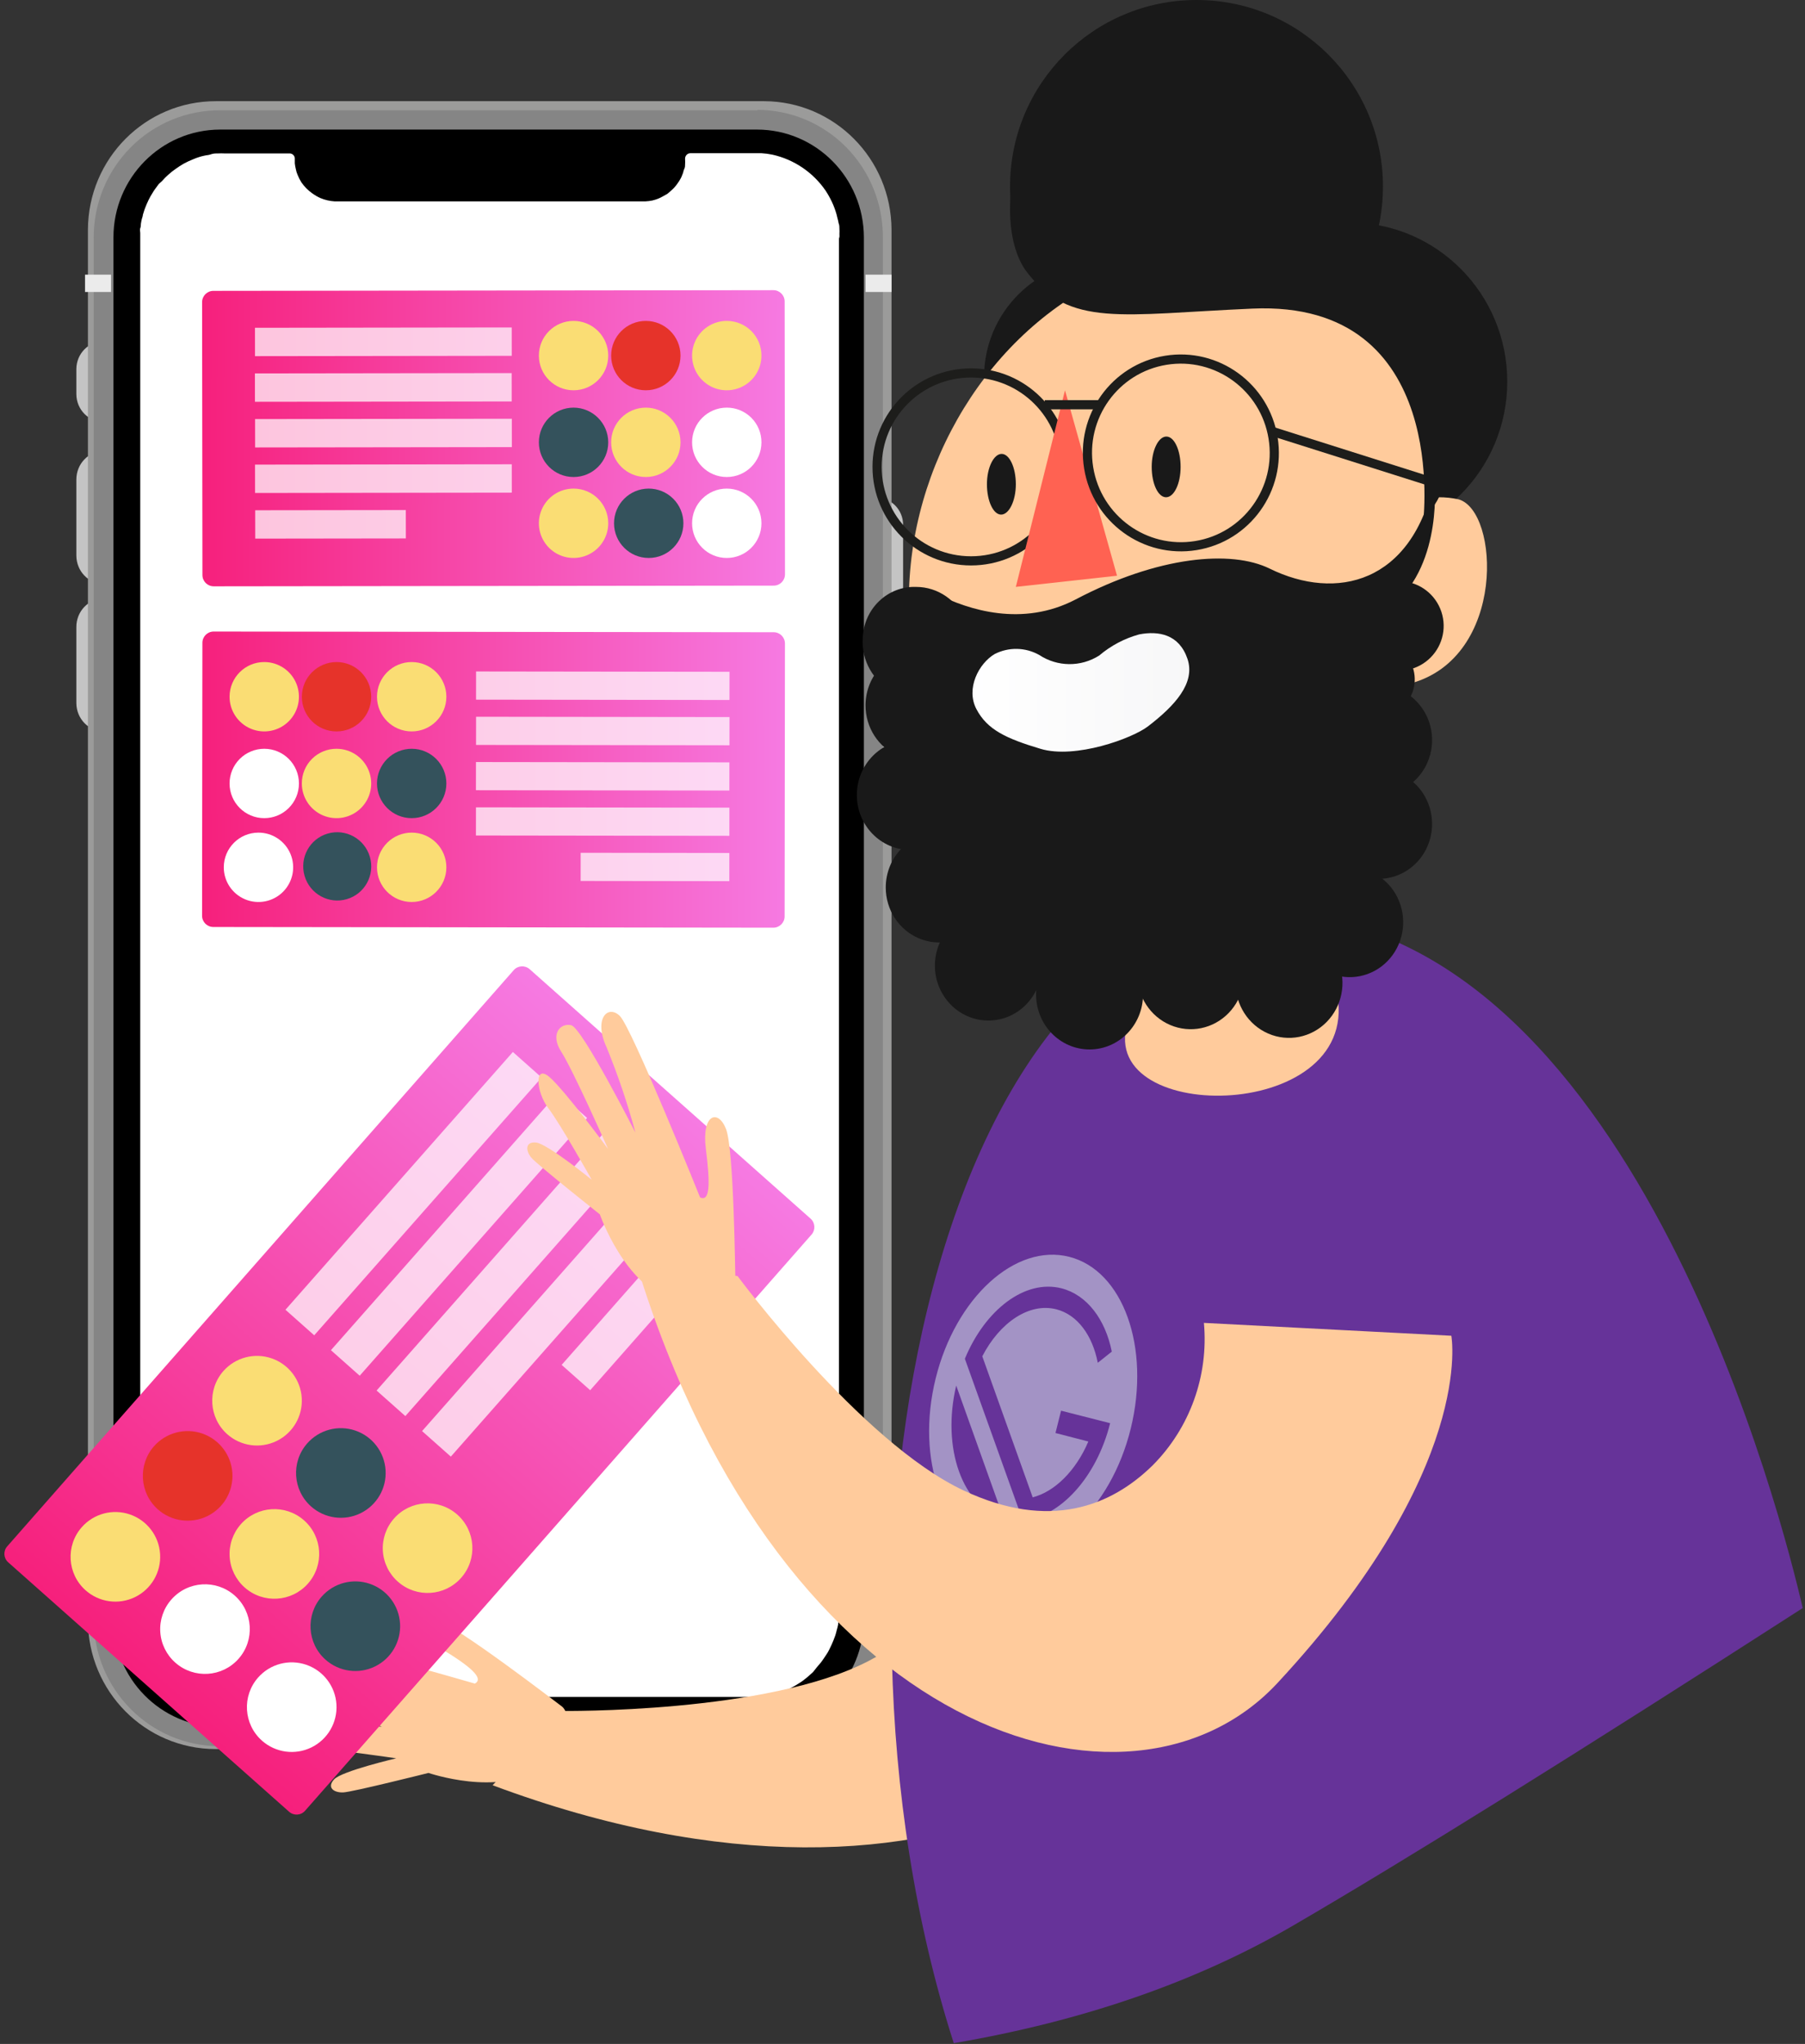 <?xml version="1.0" encoding="UTF-8"?>
<svg viewBox="0 0 394 446" version="1.1" xmlns="http://www.w3.org/2000/svg" xmlns:xlink="http://www.w3.org/1999/xlink">
    <rect x="0" y="0" width="394" height="446" fill="#333333" stroke="none"/>
    <defs>
        <linearGradient x1="-0.053%" y1="49.898%" x2="100.003%" y2="50.14%" id="linearGradient-1">
            <stop stop-color="#F6207C" offset="0%"></stop>
            <stop stop-color="#F67AE2" offset="100%"></stop>
        </linearGradient>
        <linearGradient x1="49.898%" y1="-0.027%" x2="50.14%" y2="100.03%" id="linearGradient-2">
            <stop stop-color="#F6207C" offset="0%"></stop>
            <stop stop-color="#F67AE2" offset="100%"></stop>
        </linearGradient>
        <linearGradient x1="-0.047%" y1="50.103%" x2="99.995%" y2="49.896%" id="linearGradient-3">
            <stop stop-color="#F6207C" offset="0%"></stop>
            <stop stop-color="#F67AE2" offset="100%"></stop>
        </linearGradient>
        <linearGradient x1="0.013%" y1="50.096%" x2="100.018%" y2="50.096%" id="linearGradient-4">
            <stop stop-color="#FFFFFF" offset="0%"></stop>
            <stop stop-color="#F7F7F8" offset="100%"></stop>
        </linearGradient>
    </defs>
    <g id="Page-1" stroke="none" stroke-width="1" fill="none" fill-rule="evenodd">
        <g id="Desktop-HD" transform="translate(-836, -182)">
            <g id="Header-Image" transform="translate(719, -74)">
                <g id="Me" transform="translate(116, 256)">
                    <path d="M23.662,159.601 C20.357,159.588 17.681,156.827 17.668,153.418 L17.668,136.84 C17.655,135.189 18.28,133.601 19.405,132.427 C20.53,131.253 22.062,130.589 23.662,130.583 C26.977,130.596 29.657,133.372 29.657,136.79 L29.657,153.369 C29.663,155.015 29.035,156.597 27.911,157.766 C26.787,158.934 25.258,159.595 23.662,159.601 Z" id="Path" fill="#C4C4C4"></path>
                    <path d="M23.662,127.429 C20.357,127.415 17.681,124.65 17.668,121.235 L17.668,104.628 C17.668,101.204 20.348,98.424 23.662,98.41 C26.977,98.424 29.657,101.204 29.657,104.628 L29.657,121.235 C29.643,124.65 26.967,127.415 23.662,127.429 Z" id="Path" fill="#C4C4C4"></path>
                    <path d="M23.662,92.102 C20.357,92.089 17.681,89.37 17.668,86.012 L17.668,80.528 C17.681,77.171 20.357,74.452 23.662,74.438 C26.967,74.452 29.643,77.171 29.657,80.528 L29.657,86.012 C29.643,89.37 26.967,92.089 23.662,92.102 Z" id="Path" fill="#C4C4C4"></path>
                    <path d="M192.137,150.139 C188.831,150.126 186.155,147.457 186.142,144.16 L186.142,114.482 C186.155,111.186 188.831,108.517 192.137,108.504 C195.442,108.517 198.118,111.186 198.131,114.482 L198.131,144.16 C198.118,147.457 195.442,150.126 192.137,150.139 Z" id="Path" fill="#C4C4C4"></path>
                    <path d="M55.092,23.972 L160.076,23.972 C169.012,23.978 177.579,27.571 183.889,33.959 C190.198,40.347 193.733,49.005 193.714,58.026 L193.714,347.042 C193.714,365.8 178.658,381.011 160.076,381.024 L55.092,381.024 C46.166,381.024 37.607,377.443 31.298,371.069 C24.989,364.696 21.447,356.052 21.454,347.042 L21.454,58.026 C21.428,49.003 24.961,40.341 31.272,33.952 C37.583,27.563 46.154,23.972 55.092,23.972 Z" id="Path" fill="#000000"></path>
                    <path d="M167.727,381.655 L48.071,381.655 C32.689,381.642 20.218,369.077 20.192,353.565 L20.192,50.121 C20.244,34.6 32.751,22.053 48.143,22.079 L167.799,22.079 C183.135,22.132 195.555,34.656 195.607,50.121 L195.607,353.565 C195.581,369.077 183.11,381.642 167.727,381.655 Z M48.071,25.241 C34.467,25.294 23.451,36.402 23.398,50.121 L23.398,353.565 C23.425,367.331 34.492,378.48 48.143,378.494 L167.799,378.494 C181.422,378.44 192.446,367.303 192.472,353.565 L192.472,50.121 C192.419,36.374 181.36,25.254 167.727,25.241 L48.071,25.241 Z" id="Shape" fill="#9B9B9A" fill-rule="nonzero"></path>
                    <path d="M166.273,28.274 C179.129,28.3 189.545,38.814 189.571,51.791 L189.571,353.302 C189.571,366.294 179.144,376.829 166.273,376.843 L48.943,376.843 C36.113,376.776 25.75,366.252 25.764,353.302 L25.764,51.791 C25.777,38.818 36.186,28.3 49.038,28.274 L166.369,28.274 L166.273,28.274 Z M166.369,24.068 L49.038,24.068 C41.733,24.036 34.717,26.943 29.54,32.145 C24.364,37.348 21.454,44.417 21.454,51.791 L21.454,353.302 C21.467,368.607 33.756,381.011 48.919,381.024 L166.249,381.024 C173.533,381.024 180.519,378.103 185.67,372.904 C190.82,367.706 193.714,360.654 193.714,353.302 L193.714,51.791 C193.746,44.424 190.869,37.347 185.719,32.127 C180.569,26.906 173.571,23.972 166.273,23.972 L166.369,24.068 Z" id="Shape" fill="#858585" fill-rule="nonzero"></path>
                    <rect id="Rectangle" fill="#EBEBEB" x="19.561" y="59.929" width="5.679" height="3.785"></rect>
                    <rect id="Rectangle" fill="#EBEBEB" x="189.928" y="59.929" width="5.679" height="3.785"></rect>
                    <rect id="Rectangle" fill="#EBEBEB" x="20.192" y="343.805" width="5.679" height="3.785"></rect>
                    <rect id="Rectangle" fill="#EBEBEB" x="189.928" y="343.805" width="5.679" height="3.785"></rect>
                    <path d="M184.231,51.065 C184.254,50.687 184.254,50.308 184.231,49.93 C184.231,49.519 184.231,49.133 184.063,48.722 C183.99,48.306 183.895,47.895 183.776,47.49 C183.682,47.041 183.562,46.597 183.417,46.162 C183.273,45.711 183.106,45.252 182.914,44.785 C182.699,44.254 182.459,43.771 182.196,43.264 C181.897,42.692 181.569,42.136 181.214,41.597 C178.462,37.599 174.314,34.796 169.601,33.748 C168.812,33.584 168.012,33.479 167.207,33.434 L165.89,33.434 L151.691,33.434 C151.346,33.434 151.019,33.594 150.806,33.869 C150.645,34.067 150.552,34.313 150.542,34.569 C150.542,34.569 150.542,34.714 150.542,34.811 C150.566,35.149 150.566,35.488 150.542,35.825 C150.542,36.163 150.542,36.501 150.375,36.84 C150.207,37.178 150.183,37.443 150.087,37.757 L149.728,38.651 C149.584,38.917 149.441,39.206 149.273,39.472 L148.722,40.269 C148.536,40.521 148.336,40.763 148.124,40.994 C147.896,41.231 147.656,41.457 147.406,41.67 C147.142,41.887 146.903,42.129 146.639,42.322 L145.682,42.853 C145.351,43.046 145.007,43.216 144.652,43.36 C144.245,43.515 143.829,43.644 143.407,43.747 C142.902,43.85 142.389,43.914 141.875,43.94 L141.324,43.94 L74.616,43.94 L74.042,43.94 C72.971,43.876 71.919,43.631 70.929,43.216 C70.313,42.939 69.727,42.599 69.181,42.201 C68.247,41.546 67.436,40.728 66.787,39.786 C66.468,39.28 66.196,38.747 65.973,38.192 C65.787,37.766 65.65,37.321 65.566,36.864 C65.469,36.466 65.397,36.063 65.35,35.656 C65.35,35.318 65.35,34.98 65.35,34.618 C65.352,34.577 65.352,34.537 65.35,34.497 C65.29,33.927 64.817,33.491 64.249,33.483 L50.026,33.483 C49.54,33.458 49.052,33.458 48.566,33.483 C48.039,33.483 47.536,33.483 47.033,33.676 C46.53,33.869 46.099,33.845 45.62,33.966 C45.191,34.053 44.767,34.166 44.351,34.304 C43.961,34.427 43.577,34.572 43.202,34.738 L42.125,35.197 L41.119,35.704 L40.209,36.26 L39.323,36.864 L38.509,37.467 L37.743,38.12 C37.504,38.361 37.24,38.554 37.025,38.796 L36.354,39.52 L35.66,40.148 L35.109,40.897 C34.918,41.163 34.726,41.404 34.558,41.67 C34.391,41.935 34.223,42.225 34.056,42.491 C33.89,42.756 33.738,43.031 33.601,43.312 C33.451,43.587 33.315,43.869 33.194,44.157 C33.05,44.447 32.93,44.737 32.811,45.051 C32.691,45.365 32.571,45.631 32.475,45.945 L32.188,46.862 C32.188,47.176 32.02,47.514 31.949,47.828 C31.877,48.142 31.805,48.48 31.757,48.819 C31.709,49.157 31.757,49.471 31.613,49.809 C31.47,50.147 31.613,50.509 31.613,50.871 C31.613,51.234 31.613,51.572 31.613,51.934 L31.613,349.72 C31.613,350.154 31.613,350.589 31.613,351 C31.613,351.41 31.613,351.941 31.733,352.424 C31.853,352.908 31.853,353.391 31.949,353.874 C32.044,354.357 32.212,354.912 32.356,355.443 C32.499,355.975 32.715,356.554 32.906,357.086 C33.098,357.617 33.409,358.293 33.696,358.873 C34.026,359.554 34.394,360.215 34.798,360.853 C37.829,365.578 42.635,368.856 48.111,369.934 C49.052,370.108 50.004,370.221 50.96,370.272 L51.966,370.272 L165.22,370.272 C165.898,370.309 166.577,370.309 167.255,370.272 C167.859,370.203 168.459,370.098 169.051,369.958 C169.586,369.856 170.113,369.718 170.631,369.548 C171.103,369.404 171.566,369.235 172.02,369.041 L173.337,368.485 L174.534,367.833 L175.635,367.157 C175.984,366.935 176.32,366.693 176.641,366.432 C176.976,366.167 177.287,365.925 177.599,365.635 C177.91,365.345 178.197,365.104 178.485,364.838 L179.323,363.776 L180.089,362.882 C180.328,362.592 180.544,362.278 180.759,361.964 C180.975,361.65 181.19,361.312 181.406,360.998 C181.621,360.684 181.813,360.346 181.98,360.008 C182.148,359.67 182.316,359.332 182.483,358.969 C182.651,358.607 182.794,358.269 182.938,357.907 C183.082,357.545 183.225,357.182 183.345,356.82 C183.465,356.458 183.561,356.047 183.656,355.661 C183.775,355.28 183.871,354.893 183.944,354.502 C183.944,354.091 184.087,353.68 184.135,353.27 C184.183,352.859 184.135,352.449 184.135,352.014 C184.135,351.579 184.135,351.169 184.135,350.734 L184.135,52.031 C184.279,51.693 184.255,51.379 184.231,51.065 Z" id="Path" fill="#FFFFFF"></path>
                    <path d="M47.612,63.393 L169.851,63.392 C171.21,63.392 172.311,64.493 172.311,65.852 C172.311,65.852 172.311,65.852 172.311,65.852 L172.311,125.403 C172.311,126.761 171.209,127.862 169.851,127.862 L47.612,127.863 C46.253,127.863 45.152,126.762 45.152,125.403 C45.152,125.403 45.152,125.403 45.152,125.403 L45.152,65.853 C45.152,64.494 46.254,63.393 47.612,63.393 Z" id="Rectangle" fill="url(#linearGradient-1)" transform="translate(108.732, 95.628) rotate(-0.07) translate(-108.732, -95.628) "></path>
                    <g id="Group" opacity="0.73" transform="translate(56.158, 71.284)" fill="#FFFFFF">
                        <polygon id="Rectangle" transform="translate(28.522, 3.298) rotate(-0.07) translate(-28.522, -3.298) " points="0.501 0.205 56.545 0.201 56.544 6.392 0.5 6.396"></polygon>
                        <polygon id="Rectangle" transform="translate(28.51, 13.259) rotate(-0.07) translate(-28.51, -13.259) " points="0.489 10.165 56.532 10.161 56.532 16.352 0.488 16.356"></polygon>
                        <polygon id="Rectangle" transform="translate(28.547, 23.219) rotate(-0.07) translate(-28.547, -23.219) " points="0.525 20.125 56.569 20.121 56.568 26.313 0.525 26.316"></polygon>
                        <polygon id="Rectangle" transform="translate(28.535, 33.155) rotate(-0.07) translate(-28.535, -33.155) " points="0.513 30.061 56.557 30.058 56.556 36.249 0.513 36.253"></polygon>
                        <polygon id="Rectangle" transform="translate(16.989, 43.13) rotate(-0.07) translate(-16.989, -43.13) " points="0.549 40.034 33.429 40.032 33.429 46.225 0.549 46.227"></polygon>
                    </g>
                    <path d="M133.77,77.593 C133.77,81.773 130.38,85.163 126.198,85.163 C122.016,85.163 118.626,81.773 118.626,77.593 C118.626,73.412 122.016,70.023 126.198,70.023 C128.206,70.023 130.132,70.82 131.552,72.24 C132.972,73.659 133.77,75.585 133.77,77.593 Z" id="Path" fill="#FADD74"></path>
                    <path d="M149.545,77.593 C149.545,81.773 146.155,85.163 141.973,85.163 C137.791,85.163 134.401,81.773 134.401,77.593 C134.401,73.412 137.791,70.023 141.973,70.023 C146.155,70.023 149.545,73.412 149.545,77.593 Z" id="Path" fill="#E6332A"></path>
                    <path d="M167.212,77.568 C167.222,80.632 165.384,83.4 162.555,84.579 C159.727,85.759 156.466,85.117 154.295,82.954 C152.125,80.791 151.472,77.533 152.643,74.701 C153.813,71.87 156.576,70.023 159.641,70.023 C161.647,70.016 163.573,70.808 164.993,72.224 C166.414,73.64 167.212,75.563 167.212,77.568 Z" id="Path" fill="#FADD74"></path>
                    <path d="M133.77,96.518 C133.77,100.698 130.38,104.088 126.198,104.088 C122.016,104.088 118.626,100.698 118.626,96.518 C118.626,92.337 122.016,88.948 126.198,88.948 C130.374,88.961 133.757,92.342 133.77,96.518 Z" id="Path" fill="#34525C"></path>
                    <path d="M149.545,96.493 C149.558,100.674 146.179,104.074 141.997,104.088 C137.816,104.101 134.415,100.723 134.401,96.542 C134.387,92.361 137.766,88.961 141.948,88.948 C143.956,88.941 145.885,89.733 147.31,91.148 C148.734,92.563 149.538,94.486 149.545,96.493 Z" id="Path" fill="#FADD74"></path>
                    <path d="M167.212,96.518 C167.212,100.698 163.822,104.088 159.641,104.088 C155.459,104.088 152.069,100.698 152.069,96.518 C152.069,92.337 155.459,88.948 159.641,88.948 C161.651,88.941 163.58,89.737 165.002,91.158 C166.423,92.579 167.219,94.508 167.212,96.518 Z" id="Path" fill="#FFFFFF"></path>
                    <path d="M133.77,114.181 C133.77,117.243 131.925,120.003 129.096,121.175 C126.266,122.346 123.01,121.699 120.844,119.534 C118.679,117.369 118.031,114.113 119.203,111.284 C120.375,108.455 123.136,106.611 126.198,106.611 C130.38,106.611 133.77,110 133.77,114.181 Z" id="Path" fill="#FADD74"></path>
                    <path d="M150.176,114.181 C150.176,118.359 146.791,121.747 142.612,121.751 C138.433,121.756 135.041,118.375 135.032,114.197 C135.023,110.02 138.401,106.625 142.579,106.611 C144.592,106.605 146.524,107.399 147.949,108.82 C149.375,110.24 150.176,112.169 150.176,114.181 Z" id="Path" fill="#34525C"></path>
                    <path d="M167.212,114.181 C167.212,118.362 163.822,121.751 159.641,121.751 C155.459,121.751 152.069,118.362 152.069,114.181 C152.069,110 155.459,106.611 159.641,106.611 C163.822,106.611 167.212,110 167.212,114.181 Z" id="Path" fill="#FFFFFF"></path>
                    <path d="M78.949,106.535 L138.5,106.535 C139.858,106.535 140.96,107.636 140.96,108.995 C140.96,108.995 140.96,108.995 140.96,108.995 L140.959,231.233 C140.959,232.592 139.857,233.693 138.499,233.693 L78.948,233.694 C77.59,233.694 76.488,232.592 76.488,231.234 C76.488,231.234 76.488,231.234 76.488,231.234 L76.489,108.995 C76.489,107.636 77.59,106.535 78.949,106.535 Z" id="Rectangle" fill="url(#linearGradient-2)" transform="translate(108.724, 170.114) rotate(-89.93) translate(-108.724, -170.114) "></path>
                    <g id="Group" opacity="0.73" transform="translate(104.744, 146.354)" fill="#FFFFFF">
                        <polygon id="Rectangle" transform="translate(27.832, 3.274) rotate(-89.93) translate(-27.832, -3.274) " points="24.759 -24.389 30.909 -24.39 30.905 30.938 24.756 30.939"></polygon>
                        <polygon id="Rectangle" transform="translate(27.832, 13.155) rotate(-89.93) translate(-27.832, -13.155) " points="24.759 -14.508 30.909 -14.509 30.905 40.819 24.756 40.82"></polygon>
                        <polygon id="Rectangle" transform="translate(27.808, 23.036) rotate(-89.93) translate(-27.808, -23.036) " points="24.735 -4.627 30.885 -4.628 30.881 50.7 24.732 50.701"></polygon>
                        <polygon id="Rectangle" transform="translate(27.808, 32.917) rotate(-89.93) translate(-27.808, -32.917) " points="24.735 5.254 30.885 5.253 30.881 60.581 24.732 60.582"></polygon>
                        <polygon id="Rectangle" transform="translate(39.232, 42.823) rotate(-89.93) translate(-39.232, -42.823) " points="36.158 26.593 42.309 26.592 42.307 59.052 36.156 59.053"></polygon>
                    </g>
                    <path d="M83.291,152.031 C83.291,156.212 86.681,159.601 90.863,159.601 C95.044,159.601 98.435,156.212 98.435,152.031 C98.435,147.85 95.044,144.461 90.863,144.461 C86.681,144.461 83.291,147.85 83.291,152.031 Z" id="Path" fill="#FADD74"></path>
                    <path d="M66.885,152.031 C66.885,156.209 70.27,159.597 74.449,159.601 C78.627,159.606 82.02,156.225 82.029,152.047 C82.038,147.87 78.66,144.475 74.481,144.461 C70.296,144.461 66.898,147.846 66.885,152.031 Z" id="Path" fill="#E6332A"></path>
                    <path d="M51.11,152.007 C51.1,155.07 52.939,157.838 55.767,159.018 C58.596,160.197 61.857,159.555 64.027,157.392 C66.198,155.229 66.85,151.972 65.68,149.14 C64.509,146.308 61.747,144.461 58.682,144.461 C54.51,144.461 51.124,147.835 51.11,152.007 Z" id="Path" fill="#FADD74"></path>
                    <path d="M83.291,170.932 C83.277,175.112 86.656,178.513 90.838,178.526 C95.02,178.54 98.421,175.161 98.434,170.981 C98.448,166.8 95.069,163.4 90.887,163.386 C88.879,163.38 86.95,164.171 85.526,165.586 C84.101,167.001 83.297,168.924 83.291,170.932 Z" id="Path" fill="#34525C"></path>
                    <path d="M66.885,170.932 C66.875,173.996 68.714,176.763 71.542,177.943 C74.371,179.122 77.632,178.48 79.802,176.317 C81.973,174.154 82.625,170.897 81.455,168.065 C80.284,165.233 77.522,163.386 74.457,163.386 C72.451,163.38 70.525,164.172 69.104,165.588 C67.684,167.003 66.885,168.926 66.885,170.932 Z" id="Path" fill="#FADD74"></path>
                    <path d="M51.11,170.956 C51.11,175.137 54.5,178.526 58.682,178.526 C62.864,178.526 66.254,175.137 66.254,170.956 C66.254,166.775 62.864,163.386 58.682,163.386 C56.674,163.386 54.748,164.184 53.328,165.603 C51.908,167.023 51.11,168.948 51.11,170.956 Z" id="Path" fill="#FFFFFF"></path>
                    <path d="M83.291,189.25 C83.291,193.428 86.676,196.816 90.854,196.82 C95.033,196.825 98.425,193.444 98.434,189.267 C98.443,185.089 95.066,181.694 90.887,181.68 C88.875,181.674 86.942,182.469 85.517,183.889 C84.092,185.309 83.291,187.238 83.291,189.25 Z" id="Path" fill="#FADD74"></path>
                    <ellipse id="Oval" fill="#34525C" transform="translate(74.612, 189.046) rotate(-16.26) translate(-74.612, -189.046) " cx="74.612" cy="189.046" rx="7.423" ry="7.453"></ellipse>
                    <path d="M49.848,189.226 C49.838,192.29 51.677,195.057 54.505,196.237 C57.334,197.416 60.595,196.775 62.765,194.612 C64.936,192.449 65.588,189.191 64.418,186.359 C63.247,183.527 60.485,181.68 57.42,181.68 C53.248,181.68 49.862,185.055 49.848,189.226 Z" id="Path" fill="#FFFFFF"></path>
                    <path d="M265.659,333.166 C255.248,269.993 229.112,256.75 229.112,256.75 L214.036,274.488 C214.434,275.639 214.645,276.847 214.661,278.065 C214.661,288.964 214.132,301.701 204.563,308.419 C208.367,313.624 210.776,319.724 211.559,326.134 C213.026,338.773 209.155,352.717 190.689,362.384 C168.593,373.936 123.582,373.332 123.582,373.332 L108.53,389.548 C208.698,426.983 273.353,379.881 265.659,333.166 Z" id="Path" fill="#FFCB9C"></path>
                    <path d="M104.641,367.362 C104.641,367.362 66.695,356.349 63.127,356.884 C59.558,357.419 60.201,361.868 66.814,363.399 C73.052,365.169 79.178,367.329 85.156,369.866 C85.156,369.866 60.272,365.004 58.416,366.56 C56.561,368.116 57.108,371.422 61.676,371.86 C66.243,372.297 84.371,376.722 84.371,376.722 C84.371,376.722 68.551,376.284 64.34,377.208 C60.129,378.132 65.268,381.535 69.574,381.584 C73.88,381.633 87.488,383.675 87.488,383.675 C87.488,383.675 75.593,386.446 73.928,388.27 C72.262,390.093 73.928,391.187 75.902,391.114 C77.877,391.041 94.53,386.86 94.53,386.86 C94.53,386.86 109.946,392.135 118.534,385.79 C127.122,379.445 125.053,373.391 123.673,372.37 C122.293,371.349 100.787,354.793 96.338,353.529 C91.889,352.265 90.652,355.79 97.123,359.655 C103.594,363.521 106.782,366.268 104.641,367.362 Z" id="Path" fill="#FFCB9C"></path>
                    <path d="M209.19,445.828 C175.442,340.605 206.274,193.117 282.9,199.547 C358.483,205.889 390.252,332.386 394.5,350.882 C345.238,382.581 308.176,405.665 283.315,420.136 C262.19,432.431 237.482,440.996 209.19,445.828 Z" id="Combined-Shape" fill="#663399"></path>
                    <path d="M6.734,260.14 L174.168,259.749 C175.527,259.746 176.631,260.845 176.634,262.204 C176.634,262.208 176.634,262.211 176.634,262.215 L176.442,344.216 C176.439,345.57 175.342,346.667 173.988,346.671 L6.554,347.061 C5.195,347.065 4.091,345.966 4.088,344.607 C4.088,344.603 4.088,344.6 4.088,344.596 L4.28,262.595 C4.283,261.241 5.38,260.144 6.734,260.14 Z" id="Rectangle" fill="url(#linearGradient-3)" transform="translate(90.361, 303.405) rotate(-48.54) translate(-90.361, -303.405) "></path>
                    <g id="Group" opacity="0.73" transform="translate(63.099, 228.993)" fill="#FFFFFF">
                        <polygon id="Rectangle" transform="translate(28.17, 31.464) rotate(-48.54) translate(-28.17, -31.464) " points="-9.329 27.286 65.691 27.245 65.669 35.641 -9.351 35.682"></polygon>
                        <polygon id="Rectangle" transform="translate(38.097, 40.286) rotate(-48.54) translate(-38.097, -40.286) " points="0.597 36.108 75.617 36.067 75.596 44.463 0.576 44.505"></polygon>
                        <polygon id="Rectangle" transform="translate(48.063, 49.09) rotate(-48.54) translate(-48.063, -49.09) " points="10.564 44.913 85.584 44.871 85.562 53.267 10.542 53.309"></polygon>
                        <polygon id="Rectangle" transform="translate(57.99, 57.936) rotate(-48.54) translate(-57.99, -57.936) " points="20.49 53.759 95.51 53.718 95.489 62.114 20.469 62.155"></polygon>
                        <polygon id="Rectangle" transform="translate(78.172, 55.084) rotate(-48.54) translate(-78.172, -55.084) " points="56.169 50.943 100.194 50.898 100.176 59.226 56.15 59.27"></polygon>
                    </g>
                    <path d="M50.614,312.961 C53.578,315.582 57.83,316.161 61.388,314.428 C64.945,312.695 67.108,308.991 66.867,305.044 C66.626,301.096 64.029,297.683 60.287,296.395 C56.544,295.107 52.394,296.198 49.772,299.16 C46.204,303.208 46.581,309.376 50.614,312.961 Z" id="Path" fill="#FADD74"></path>
                    <path d="M35.471,329.363 C38.434,331.984 42.686,332.563 46.244,330.83 C49.802,329.097 51.964,325.393 51.723,321.446 C51.482,317.498 48.885,314.084 45.143,312.797 C41.401,311.509 37.251,312.6 34.628,315.562 C31.06,319.61 31.437,325.778 35.471,329.363 Z" id="Path" fill="#E6332A"></path>
                    <path d="M19.692,347.016 C22.653,349.644 26.906,350.228 30.465,348.497 C34.025,346.765 36.19,343.058 35.948,339.108 C35.707,335.158 33.107,331.742 29.362,330.457 C25.618,329.171 21.468,330.27 18.85,333.238 C15.287,337.279 15.663,343.439 19.692,347.016 Z" id="Path" fill="#FADD74"></path>
                    <path d="M68.923,328.733 C71.888,331.356 76.141,331.933 79.698,330.195 C83.255,328.457 85.413,324.747 85.164,320.797 C84.916,316.847 82.311,313.437 78.565,312.158 C74.818,310.878 70.67,311.983 68.057,314.956 C64.5,319.002 64.887,325.163 68.923,328.733 Z" id="Path" fill="#34525C"></path>
                    <path d="M54.421,346.407 C58.472,349.979 64.653,349.591 68.226,345.541 C71.798,341.491 71.411,335.312 67.36,331.74 C63.309,328.168 57.129,328.556 53.556,332.606 C51.84,334.551 50.967,337.097 51.129,339.686 C51.292,342.274 52.476,344.692 54.421,346.407 Z" id="Path" fill="#FADD74"></path>
                    <path d="M39.286,362.809 C43.335,366.38 49.512,365.993 53.083,361.943 C56.654,357.893 56.267,351.714 52.218,348.142 C48.169,344.57 41.992,344.958 38.42,349.007 C36.699,350.95 35.823,353.498 35.986,356.088 C36.148,358.678 37.336,361.097 39.286,362.809 Z" id="Path" fill="#FFFFFF"></path>
                    <path d="M87.872,345.145 C91.921,348.717 98.098,348.329 101.669,344.279 C105.24,340.23 104.853,334.051 100.804,330.479 C96.755,326.907 90.578,327.294 87.007,331.344 C85.286,333.286 84.409,335.834 84.572,338.424 C84.734,341.015 85.922,343.433 87.872,345.145 Z" id="Path" fill="#FADD74"></path>
                    <path d="M72.076,362.166 C75.038,364.787 79.288,365.366 82.844,363.633 C86.4,361.9 88.561,358.197 88.32,354.249 C88.079,350.302 85.484,346.888 81.743,345.6 C78.003,344.312 73.855,345.403 71.234,348.365 C67.655,352.409 68.032,358.587 72.076,362.166 Z" id="Path" fill="#34525C"></path>
                    <path d="M58.194,379.83 C61.157,382.451 65.406,383.03 68.962,381.297 C72.518,379.564 74.68,375.86 74.439,371.912 C74.198,367.965 71.602,364.551 67.862,363.263 C64.121,361.975 59.973,363.067 57.352,366.029 C53.773,370.072 54.15,376.251 58.194,379.83 Z" id="Path" fill="#FFFFFF"></path>
                    <path d="M234.406,274.244 C222.639,271.248 209.581,283.137 205.228,300.825 C200.875,318.513 206.878,335.299 218.645,338.296 C230.412,341.293 243.47,329.403 247.823,311.715 C252.176,294.028 246.173,277.241 234.406,274.244 Z M209.724,302.335 L220.104,331.377 C211.088,328.867 206.496,316.003 209.724,302.335 Z M224.242,331.742 L211.614,296.488 C216.062,285.744 224.768,279.093 232.708,281.115 C238.28,282.552 242.275,287.888 243.686,294.929 L240.624,297.365 C239.476,291.421 236.224,286.889 231.584,285.695 C225.677,284.185 219.243,288.546 215.416,295.952 L226.418,326.723 C231.201,325.505 235.841,320.949 238.567,314.542 L231.393,312.69 L232.612,307.817 L240.266,309.766 L243.327,310.546 C240.313,322.508 232.301,331.084 224.242,331.742 Z" id="Shape" fill="#A393C5" fill-rule="nonzero"></path>
                    <path d="M153.811,261.269 C153.811,261.269 138.902,224.189 136.28,221.663 C133.657,219.136 130.525,222.313 133.415,228.545 C135.898,234.609 137.998,240.821 139.703,247.145 C139.703,247.145 128.073,224.262 125.693,223.708 C123.314,223.155 121.007,225.633 123.532,229.531 C126.057,233.429 133.73,250.706 133.73,250.706 C133.73,250.706 124.212,237.784 120.885,234.969 C117.559,232.154 118.02,238.314 120.667,241.779 C123.314,245.244 130.161,257.419 130.161,257.419 C130.161,257.419 120.448,249.551 118.02,249.31 C115.592,249.07 115.738,251.115 116.976,252.607 C118.214,254.099 131.933,264.975 131.933,264.975 C131.933,264.975 137.348,280.519 147.716,283.575 C158.084,286.631 161.605,281.337 161.532,279.605 C161.46,277.872 161.217,250.73 159.469,246.327 C157.72,241.923 154.127,243.126 155.074,250.658 C156.021,258.189 156.021,262.328 153.811,261.269 Z" id="Path" fill="#FFCB9C"></path>
                    <path d="M317.8,291.464 C317.8,291.464 323.241,320.476 279.902,367.184 C247.853,401.805 171.578,379.079 140.08,276.306 L161.989,278.433 C161.989,278.433 188.861,314.698 211.369,325.238 C230.114,334.039 243.514,328.647 252.575,319.775 C260.726,311.608 264.839,300.199 263.794,288.66 L317.8,291.464 Z" id="Path" fill="#FFCB9C"></path>
                    <ellipse id="Oval" fill="#191919" cx="262.177" cy="40.689" rx="40.699" ry="40.689"></ellipse>
                    <ellipse id="Oval" fill="#191919" cx="241.354" cy="82.324" rx="25.555" ry="25.549"></ellipse>
                    <ellipse id="Oval" fill="#191919" cx="295.619" cy="83.27" rx="34.389" ry="34.696"></ellipse>
                    <path d="M199.459,134.169 C200.321,154.601 205.373,173.078 235.781,186.868 C235.781,186.868 251.393,202.688 246.82,224.401 C242.246,246.113 301.148,244.495 292.313,214.547 C283.478,184.598 298.131,150.012 308.786,130.401 C319.441,110.79 315.036,69.755 290.493,56.423 C280.916,51.182 256.972,53.574 241.265,61.254 C214.783,74.417 198.213,104.462 199.459,134.169 Z" id="Path" fill="#FFCB9C"></path>
                    <path d="M303.163,112.422 C307.781,109.014 313.678,107.746 319.324,108.946 C328.307,111.343 329.87,143.515 308.826,149.149 C287.783,154.783 295.375,134.525 295.375,134.525 L303.163,112.422 Z" id="Path" fill="#FFCB9C"></path>
                    <path d="M198.328,130.177 C199.119,130.313 199.92,130.386 200.723,130.395 C202.351,130.404 203.969,130.142 205.513,129.621 C212.411,133.081 224.147,136.881 235.788,130.806 C253.799,121.32 269.751,119.941 278.158,124.079 C292.648,131.194 309.295,127.346 314.085,104.719 C314.085,104.719 316.121,122.651 305.103,132.041 C294.086,141.43 293.678,156.459 295.403,168.559 C297.127,180.659 305.702,194.526 294.636,209.99 C283.571,225.454 265.535,209.99 251.979,213.644 C238.422,217.299 208.531,221.219 202.28,196.293 C196.028,171.366 204.124,162.025 202.28,151.691 C200.723,143.028 197.274,137.776 198.328,130.177 Z" id="Path" fill="#191919"></path>
                    <path d="M240.929,143.045 C243.478,140.88 246.463,139.303 249.675,138.423 C253.951,137.611 258.372,138.423 260.195,143.733 C262.017,149.044 257.425,154.011 251.594,158.486 C248.144,161.141 235.705,165.665 228.149,163.403 C220.594,161.141 216.488,159.223 214.131,154.724 C211.775,150.224 214.666,144.742 218.14,142.701 C221.217,141.148 224.853,141.23 227.858,142.922 C231.82,145.534 236.919,145.582 240.929,143.045 Z" id="Path" fill="url(#linearGradient-4)"></path>
                    <path d="M252.396,101.88 C252.396,105.54 253.781,108.504 255.528,108.504 C257.276,108.504 258.706,105.54 258.706,101.88 C258.706,98.219 257.322,95.256 255.597,95.256 C253.872,95.256 252.396,98.219 252.396,101.88 Z" id="Path" fill="#191919"></path>
                    <path d="M216.43,105.665 C216.43,109.325 217.822,112.289 219.529,112.289 C221.235,112.289 222.74,109.325 222.74,105.665 C222.74,102.004 221.347,99.041 219.641,99.041 C217.934,99.041 216.43,102.004 216.43,105.665 Z" id="Path" fill="#191919"></path>
                    <path d="M192.452,101.88 C192.452,113.203 201.633,122.382 212.959,122.382 C224.285,122.382 233.466,113.203 233.466,101.88 C233.466,90.557 224.285,81.378 212.959,81.378 C201.633,81.378 192.452,90.557 192.452,101.88 Z" id="Path" stroke="#1D1D1B" stroke-width="2"></path>
                    <polygon id="Path" fill="#FF6252" points="233.471 85.163 222.74 128.059 244.824 125.625"></polygon>
                    <ellipse id="Oval" stroke="#1D1D1B" stroke-width="2" transform="translate(258.763, 98.829) rotate(-9.19) translate(-258.763, -98.829) " cx="258.763" cy="98.829" rx="20.391" ry="20.482"></ellipse>
                    <path d="M229.05,88.317 L241.038,88.317" id="Path" stroke="#1D1D1B" stroke-width="2"></path>
                    <path d="M278.267,93.994 L316.126,105.98" id="Path" stroke="#1D1D1B" stroke-width="2"></path>
                    <path d="M296.566,136.552 C296.556,140.509 298.933,144.081 302.586,145.602 C306.24,147.123 310.451,146.292 313.253,143.498 C316.055,140.703 316.896,136.496 315.384,132.839 C313.871,129.183 310.304,126.798 306.346,126.798 C300.954,126.798 296.579,131.161 296.566,136.552 Z" id="Path" fill="#191919"></path>
                    <path d="M293.411,148.246 C293.411,151.565 295.412,154.557 298.48,155.825 C301.548,157.093 305.077,156.387 307.422,154.037 C309.766,151.687 310.462,148.155 309.185,145.092 C307.908,142.028 304.91,140.036 301.59,140.045 C299.417,140.045 297.333,140.91 295.798,142.449 C294.264,143.987 293.404,146.073 293.411,148.246 Z" id="Path" fill="#191919"></path>
                    <path d="M290.256,161.469 C290.246,166.321 293.086,170.7 297.45,172.562 C301.815,174.424 306.841,173.4 310.183,169.969 C313.525,166.538 314.522,161.376 312.709,156.895 C310.896,152.414 306.63,149.498 301.905,149.508 C295.471,149.508 290.256,154.863 290.256,161.469 Z" id="Path" fill="#191919"></path>
                    <path d="M290.256,179.763 C290.246,184.615 293.086,188.995 297.45,190.856 C301.815,192.718 306.841,191.694 310.183,188.263 C313.525,184.832 314.522,179.67 312.709,175.189 C310.896,170.708 306.63,167.792 301.905,167.802 C295.471,167.802 290.256,173.157 290.256,179.763 Z" id="Path" fill="#191919"></path>
                    <path d="M283.946,201.211 C283.936,206.061 286.774,210.439 291.135,212.302 C295.496,214.165 300.521,213.146 303.864,209.72 C307.208,206.294 308.211,201.137 306.406,196.655 C304.6,192.173 300.342,189.25 295.619,189.25 C289.181,189.25 283.959,194.601 283.946,201.211 Z" id="Path" fill="#191919"></path>
                    <path d="M270.695,214.384 C270.656,219.241 273.475,223.642 277.834,225.528 C282.192,227.415 287.229,226.414 290.588,222.994 C293.946,219.574 294.963,214.411 293.162,209.92 C291.361,205.429 287.099,202.498 282.368,202.498 C275.959,202.498 270.748,207.803 270.695,214.384 Z" id="Path" fill="#191919"></path>
                    <path d="M249.241,212.591 C249.241,217.439 252.085,221.809 256.447,223.664 C260.809,225.52 265.83,224.494 269.169,221.066 C272.507,217.638 273.506,212.483 271.699,208.004 C269.892,203.526 265.636,200.605 260.914,200.605 C254.467,200.605 249.241,205.972 249.241,212.591 Z" id="Path" fill="#191919"></path>
                    <ellipse id="Oval" fill="#191919" cx="238.83" cy="217.007" rx="11.673" ry="11.986"></ellipse>
                    <path d="M205.072,210.699 C205.072,217.318 210.298,222.685 216.745,222.685 C223.192,222.685 228.419,217.318 228.419,210.699 C228.419,204.079 223.192,198.713 216.745,198.713 C210.298,198.713 205.072,204.079 205.072,210.699 Z" id="Path" fill="#191919"></path>
                    <path d="M194.345,193.666 C194.345,198.516 197.192,202.888 201.557,204.742 C205.922,206.595 210.944,205.565 214.281,202.132 C217.618,198.699 218.61,193.54 216.796,189.062 C214.981,184.584 210.718,181.67 205.994,181.68 C202.9,181.68 199.934,182.944 197.748,185.192 C195.563,187.441 194.339,190.49 194.345,193.666 Z" id="Path" fill="#191919"></path>
                    <ellipse id="Oval" fill="#191919" cx="199.708" cy="173.479" rx="11.673" ry="11.986"></ellipse>
                    <path d="M189.928,153.899 C189.918,158.749 192.756,163.127 197.117,164.99 C201.479,166.853 206.503,165.833 209.847,162.407 C213.19,158.981 214.194,153.824 212.388,149.342 C210.583,144.861 206.325,141.938 201.601,141.938 C195.164,141.938 189.941,147.289 189.928,153.899 Z" id="Path" fill="#191919"></path>
                    <path d="M189.325,139.23 C188.997,144.141 191.629,148.759 195.961,150.871 C200.293,152.984 205.443,152.162 208.945,148.799 C212.447,145.435 213.589,140.215 211.824,135.638 C210.058,131.06 205.745,128.057 200.949,128.066 C194.737,127.857 189.535,132.853 189.325,139.23 Z" id="Path" fill="#191919"></path>
                    <path d="M311.627,114.181 C311.627,114.181 317.874,65.396 274.357,67.34 C245.666,68.603 234.492,71.567 225.12,59.322 C215.749,47.077 223.174,5.872 262.534,5.678 C301.895,5.484 301.342,51.839 301.342,51.839 C301.342,51.839 337.987,66.757 314.678,109.298 L311.627,114.181 Z" id="Path" fill="#191919"></path>
                </g>
            </g>
        </g>
    </g>
</svg>